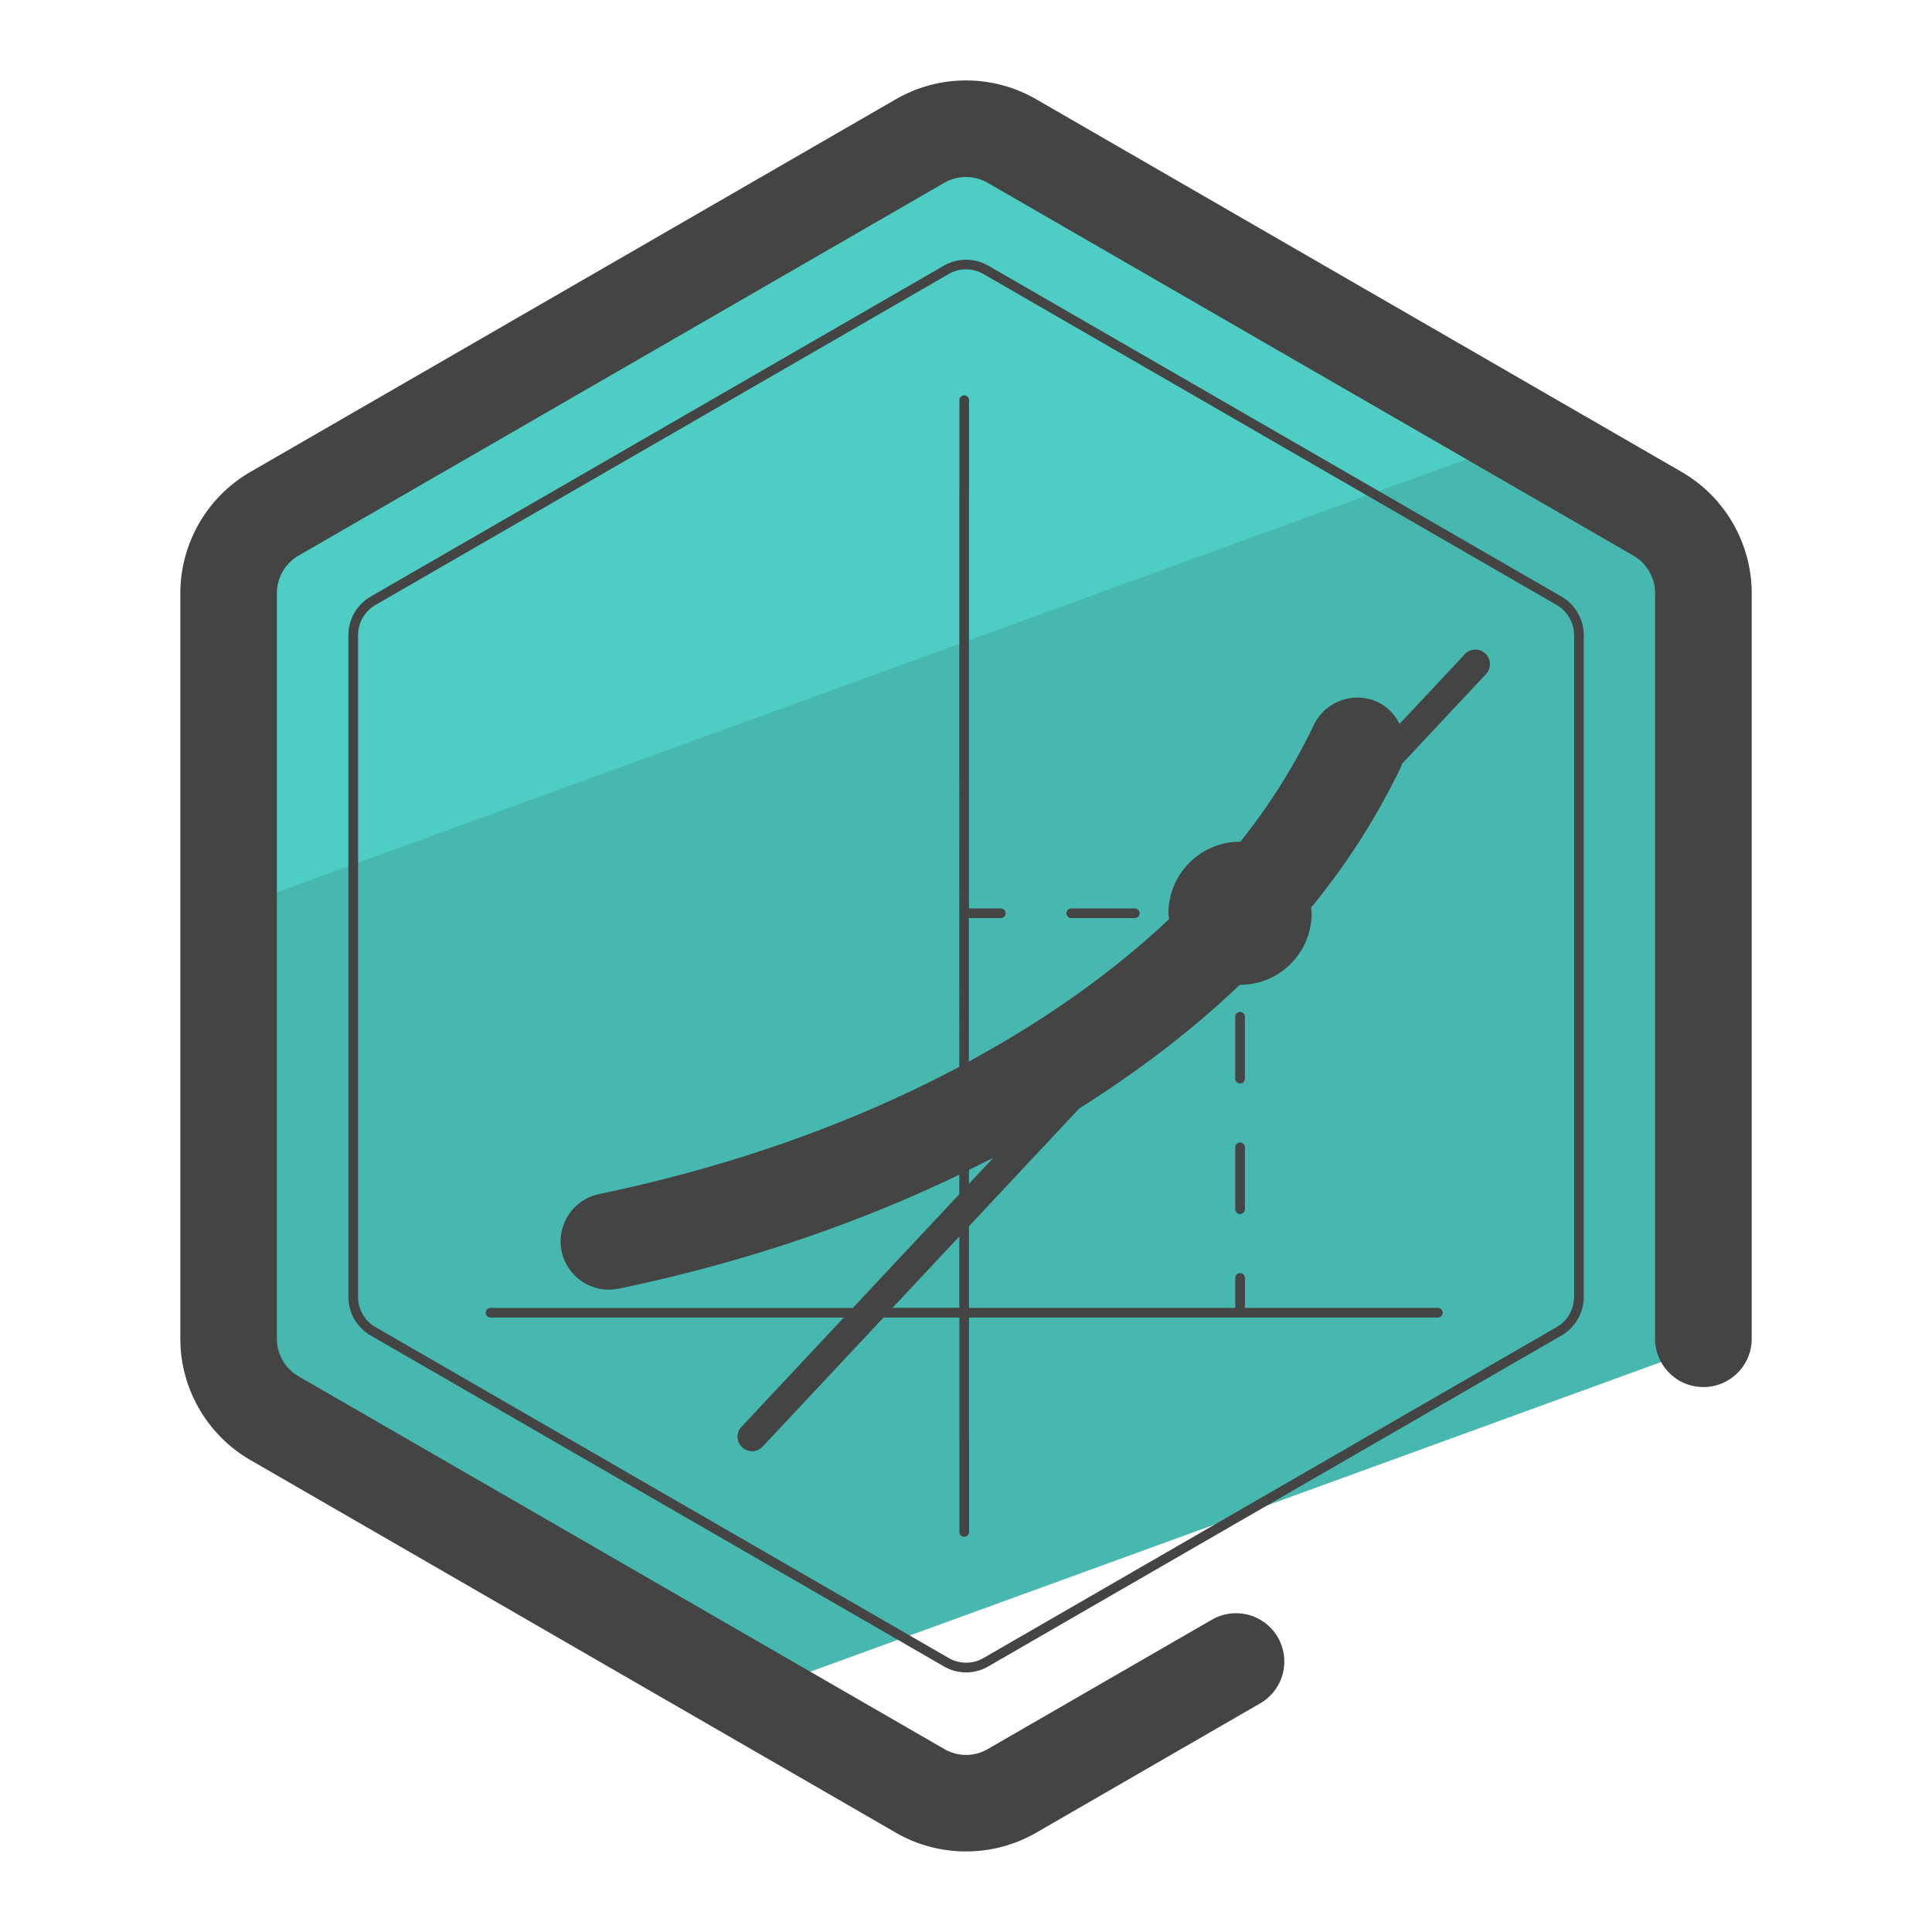 <svg xmlns="http://www.w3.org/2000/svg" version="1.0" viewBox="0 0 50 50"><path fill="#46B8B0" d="M44.082 15.435v19.299c0 .043 0 .078-.007.121l-24.73 8.999-12.241-7.065a2.382 2.382 0 0 1-1.187-2.054v-19.3c0-.846.455-1.628 1.187-2.054l16.712-9.646a2.347 2.347 0 0 1 2.367 0l16.712 9.646a2.366 2.366 0 0 1 1.187 2.054z"/><path fill="#4ECDC4" d="M39.391 11.362L5.917 23.546v-8.111c0-.846.455-1.628 1.187-2.054l16.712-9.646a2.347 2.347 0 0 1 2.367 0l13.208 7.627z"/><g fill="#444"><path d="M43.522 12.214l-16.71-9.648a3.631 3.631 0 0 0-3.623 0l-16.71 9.648a3.633 3.633 0 0 0-1.812 3.137v19.296c0 1.29.694 2.492 1.812 3.138l16.71 9.647c.559.322 1.185.483 1.812.483s1.253-.161 1.812-.483l5.793-3.345a1.25 1.25 0 1 0-1.25-2.165l-5.793 3.344a1.121 1.121 0 0 1-1.123 0L7.728 35.62a1.125 1.125 0 0 1-.562-.972V15.351c0-.4.215-.772.562-.972l16.71-9.648c.347-.2.776-.2 1.123 0l16.711 9.648c.346.2.562.573.562.972v19.296a1.25 1.25 0 0 0 2.5 0V15.351a3.634 3.634 0 0 0-1.812-3.137z"/><path d="M40.412 15.44L25.577 6.875a1.155 1.155 0 0 0-1.149 0L9.591 15.44a1.154 1.154 0 0 0-.574.996v17.131c0 .408.22.79.575.995l14.835 8.564a1.143 1.143 0 0 0 1.15 0l14.835-8.564c.354-.205.575-.587.575-.995V16.436c0-.409-.22-.791-.575-.996zm.325 18.127a.903.903 0 0 1-.45.778L25.452 42.91a.902.902 0 0 1-.899 0L9.717 34.345a.903.903 0 0 1-.45-.778V16.436c0-.32.172-.619.449-.779l14.836-8.565a.902.902 0 0 1 .9 0l14.835 8.565c.277.16.45.458.45.779v17.131z"/><path d="M32.218 26.314a.125.125 0 0 0-.25 0v1.601a.125.125 0 0 0 .25 0v-1.601zM32.093 29.568a.125.125 0 0 0-.125.125v1.601a.125.125 0 0 0 .25 0v-1.601a.124.124 0 0 0-.125-.125zM27.725 23.76h1.643a.125.125 0 0 0 0-.25h-1.643a.125.125 0 0 0 0 .25z"/><path d="M37.899 16.942l-1.68 1.794a1.213 1.213 0 0 0-.555-.562 1.25 1.25 0 0 0-1.665.594 15.634 15.634 0 0 1-1.9 3.017l-.008-.001a1.854 1.854 0 0 0-1.852 1.851c0 .052.011.101.015.153-1.46 1.378-3.209 2.613-5.18 3.684V23.76h.826a.125.125 0 0 0 0-.25h-.823V12.743l.002-.005v-2.381a.125.125 0 0 0-.25 0v2.38l-.002.005V27.609c-2.727 1.448-5.875 2.577-9.322 3.293a1.25 1.25 0 0 0 .508 2.448c3.197-.663 6.16-1.671 8.814-2.95v.505l-2.756 2.944h-9.376a.125.125 0 0 0 0 .25h9.142l-2.648 2.828a.373.373 0 0 0 .018.529.374.374 0 0 0 .53-.017l3.127-3.34h1.964v3.16l.002.005v2.382a.125.125 0 0 0 .25 0v-2.389l-.002-.005v-3.154h12.133a.125.125 0 0 0 0-.25h-4.992v-.775a.125.125 0 0 0-.25 0v.775h-6.891v-2.114l2.854-3.048c1.538-.968 2.936-2.036 4.154-3.199l.008.001a1.853 1.853 0 0 0 1.851-1.852c0-.05-.011-.097-.015-.146a18.087 18.087 0 0 0 2.331-3.65c.01-.021.008-.044.016-.066l2.17-2.318a.376.376 0 1 0-.548-.514zM24.827 33.847h-1.729L24.827 32v1.847zm.25-3.211v-.361c.209-.103.422-.203.627-.309l-.627.67z"/></g></svg>